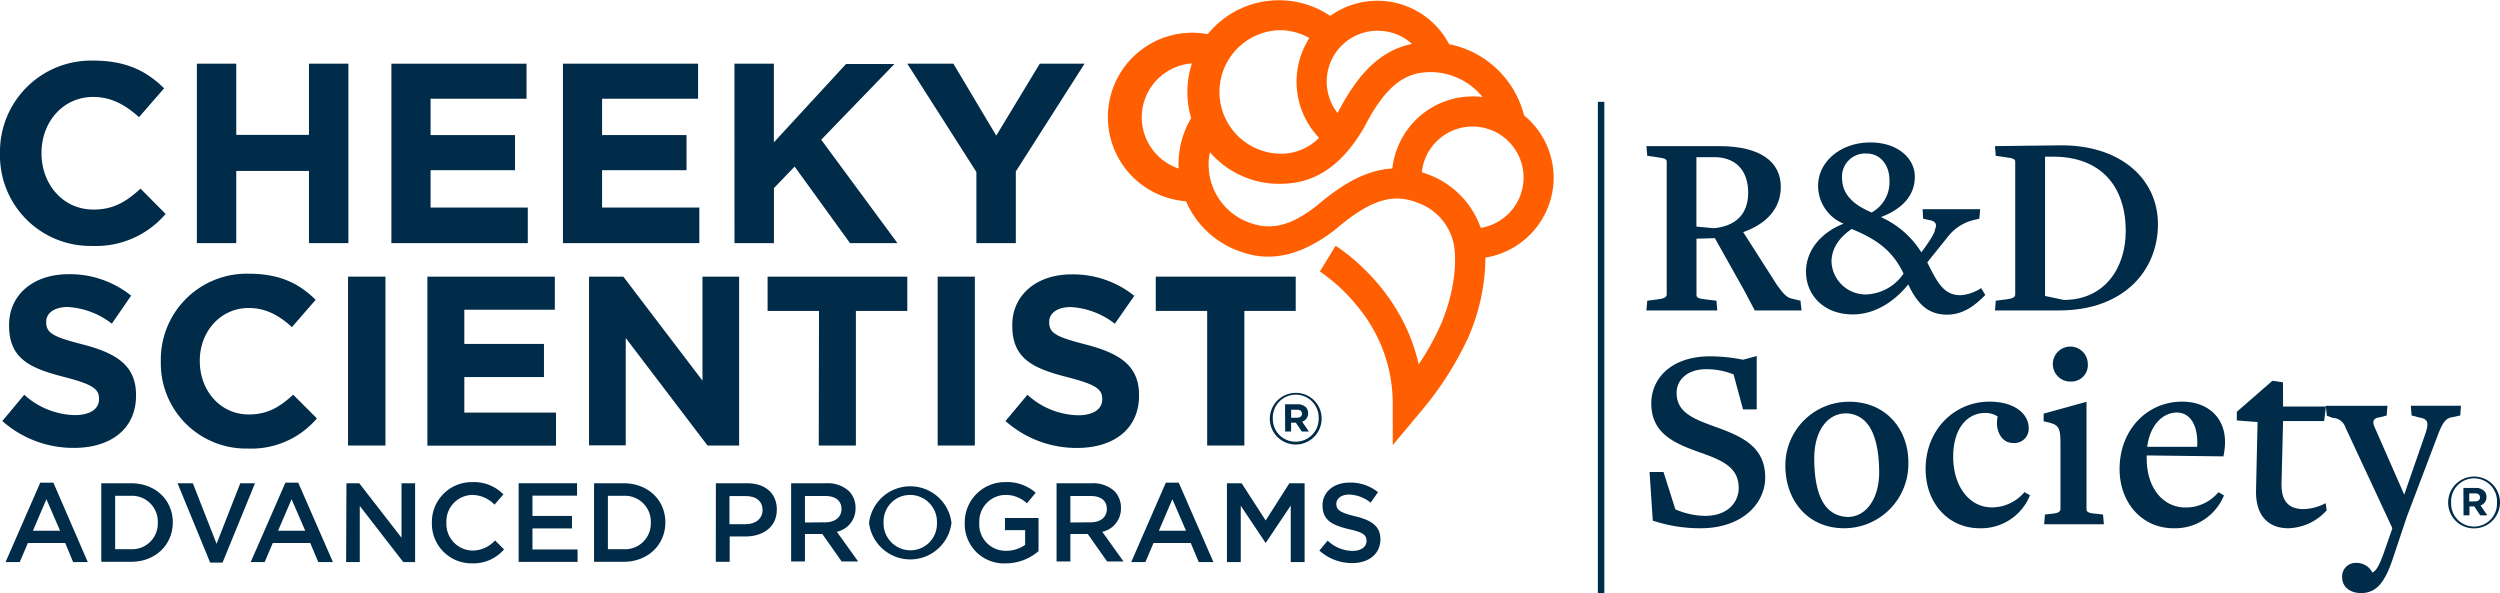 <svg id="Layer_1" data-name="Layer 1" xmlns="http://www.w3.org/2000/svg" viewBox="0 0 421.58 100"><defs><style>.cls-1{fill:#002b49;}.cls-2{fill:#ff5f00;}</style></defs><path class="cls-1" d="M6.79,81.39H9L14.8,94.78H12.33L11,91.57H4.7L3.33,94.78H.94Zm3.34,8.11-2.3-5.32L5.55,89.5Z"/><path class="cls-1" d="M17.08,81.49h5c4.17,0,7.06,2.86,7.06,6.6v0c0,3.74-2.89,6.65-7.06,6.65h-5Zm2.34,2.12v9H22a4.33,4.33,0,0,0,4.61-4.48v0A4.36,4.36,0,0,0,22,83.61Z"/><path class="cls-1" d="M29.94,81.49h2.58l4,10.21,4-10.21H43L37.53,94.87H35.44Z"/><path class="cls-1" d="M48.13,81.39h2.16l5.85,13.39H53.67l-1.35-3.21H46l-1.37,3.21H42.28Zm3.34,8.11-2.3-5.32L46.89,89.5Z"/><path class="cls-1" d="M58.42,81.49h2.16l7.13,9.19V81.49H70V94.78h-2l-7.33-9.46v9.46h-2.3Z"/><path class="cls-1" d="M72.83,88.17v0a6.72,6.72,0,0,1,6.84-6.87,6.92,6.92,0,0,1,5.22,2.07l-1.5,1.73a5.3,5.3,0,0,0-3.74-1.64,4.45,4.45,0,0,0-4.37,4.67v0a4.48,4.48,0,0,0,4.39,4.71,5.14,5.14,0,0,0,3.81-1.71L85,92.65A6.85,6.85,0,0,1,79.59,95,6.68,6.68,0,0,1,72.83,88.17Z"/><path class="cls-1" d="M87.46,81.49h9.85v2.09H89.79V87h6.66v2.11H89.79v3.55H97.4v2.09H87.46Z"/><path class="cls-1" d="M100.18,81.49h4.95c4.18,0,7.07,2.86,7.07,6.6v0c0,3.74-2.89,6.65-7.07,6.65h-4.95Zm2.33,2.12v9h2.62a4.34,4.34,0,0,0,4.62-4.48v0a4.37,4.37,0,0,0-4.62-4.52Z"/><path class="cls-1" d="M120.72,81.49H126c3.12,0,5,1.76,5,4.44v0c0,3-2.39,4.54-5.31,4.54h-2.64v4.27h-2.34Zm5,6.91c1.77,0,2.87-1,2.87-2.37v0c0-1.56-1.12-2.38-2.87-2.38h-2.71V88.4Z"/><path class="cls-1" d="M133.41,81.49h5.92a5.36,5.36,0,0,1,3.84,1.33,4,4,0,0,1,1.1,2.86v0a4,4,0,0,1-3.15,4l3.59,5h-2.78l-3.26-4.63h-2.93v4.63h-2.33Zm5.75,6.59c1.67,0,2.74-.88,2.74-2.23v0c0-1.43-1-2.21-2.76-2.21h-3.4v4.47Z"/><path class="cls-1" d="M146.55,88.17v0a7,7,0,0,1,13.9,0v0a7,7,0,0,1-13.9,0Zm11.45,0v0a4.54,4.54,0,0,0-4.52-4.71A4.47,4.47,0,0,0,149,88.09v0a4.54,4.54,0,0,0,4.52,4.71A4.47,4.47,0,0,0,158,88.17Z"/><path class="cls-1" d="M162.69,88.17v0a6.77,6.77,0,0,1,6.85-6.87,7.22,7.22,0,0,1,5.11,1.8l-1.48,1.77a5.24,5.24,0,0,0-3.72-1.41,4.48,4.48,0,0,0-4.31,4.67v0a4.44,4.44,0,0,0,4.52,4.75,5.43,5.43,0,0,0,3.21-1V89.4h-3.4V87.35h5.66v5.59A8.48,8.48,0,0,1,169.58,95,6.6,6.6,0,0,1,162.69,88.17Z"/><path class="cls-1" d="M178.17,81.49h5.92a5.36,5.36,0,0,1,3.84,1.33,4,4,0,0,1,1.1,2.86v0a4,4,0,0,1-3.15,4l3.58,5h-2.77l-3.26-4.63H180.5v4.63h-2.33Zm5.75,6.59c1.67,0,2.73-.88,2.73-2.23v0c0-1.43-1-2.21-2.75-2.21h-3.4v4.47Z"/><path class="cls-1" d="M196.6,81.39h2.17l5.85,13.39h-2.47l-1.35-3.21h-6.28l-1.37,3.21h-2.39ZM200,89.5l-2.3-5.32-2.28,5.32Z"/><path class="cls-1" d="M206.9,81.49h2.48l4.05,6.28,4-6.28H220V94.78h-2.34V85.25l-4.19,6.26h-.08l-4.16-6.23v9.5H206.9Z"/><path class="cls-1" d="M222.49,92.84l1.4-1.67a6.17,6.17,0,0,0,4.2,1.73c1.44,0,2.35-.69,2.35-1.67v0c0-1-.53-1.46-3-2-2.83-.69-4.42-1.52-4.42-4v0c0-2.28,1.9-3.85,4.54-3.85A7.39,7.39,0,0,1,232.38,83l-1.25,1.76a6.07,6.07,0,0,0-3.61-1.36c-1.37,0-2.17.7-2.17,1.57v0c0,1,.61,1.48,3.18,2.09,2.8.68,4.25,1.69,4.25,3.89v0c0,2.49-2,4-4.75,4A8.15,8.15,0,0,1,222.49,92.84Z"/><rect class="cls-1" x="269.45" y="17.17" width="1.09" height="82.83"/><path class="cls-1" d="M0,25.94v-.09A15.36,15.36,0,0,1,15.75,10.22c5.7,0,9.11,1.9,11.92,4.67l-4.23,4.87c-2.33-2.11-4.71-3.41-7.73-3.41C10.62,16.35,7,20.58,7,25.76v.09c0,5.18,3.58,9.49,8.76,9.49,3.45,0,5.57-1.38,7.94-3.53l4.23,4.27a15.44,15.44,0,0,1-12.39,5.39A15.24,15.24,0,0,1,0,25.94Z"/><path class="cls-1" d="M33.2,10.74h6.64v12H52.1v-12h6.65V41H52.1V28.83H39.84V41H33.2Z"/><path class="cls-1" d="M66,10.74H88.79v5.91H72.61v6.13H86.85V28.7H72.61V35H89V41H66Z"/><path class="cls-1" d="M94.93,10.74h22.79v5.91H101.53v6.13h14.24V28.7H101.53V35h16.4V41h-23Z"/><path class="cls-1" d="M123.85,10.74h6.65V24l12.17-13.21h8.16L138.48,23.56,151.34,41h-8L134,28.09l-3.49,3.63V41h-6.65Z"/><path class="cls-1" d="M164.65,29,153,10.74h7.77L168,22.87l7.34-12.13h7.55L171.3,28.91V41h-6.65Z"/><path class="cls-1" d="M.39,71l3.7-4.43A13.09,13.09,0,0,0,12.59,70c2.57,0,4.11-1,4.11-2.69v-.08c0-1.59-1-2.4-5.73-3.62-5.74-1.47-9.44-3-9.44-8.71v-.08c0-5.17,4.15-8.58,10-8.58a16.45,16.45,0,0,1,10.58,3.62l-3.25,4.72a13.37,13.37,0,0,0-7.41-2.81c-2.4,0-3.66,1.1-3.66,2.48v.08c0,1.87,1.22,2.48,6.15,3.75,5.77,1.5,9,3.58,9,8.54v.08c0,5.66-4.31,8.83-10.46,8.83A18.07,18.07,0,0,1,.39,71Z"/><path class="cls-1" d="M27.12,61v-.08A14.48,14.48,0,0,1,42,46.16c5.37,0,8.58,1.79,11.23,4.4l-4,4.6c-2.2-2-4.43-3.22-7.28-3.22-4.8,0-8.26,4-8.26,8.87v.08c0,4.89,3.38,9,8.26,9,3.25,0,5.25-1.3,7.49-3.33l4,4a14.56,14.56,0,0,1-11.68,5.08A14.37,14.37,0,0,1,27.12,61Z"/><path class="cls-1" d="M58.69,46.65H65V75.13H58.69Z"/><path class="cls-1" d="M72.07,46.65H93.56v5.58H78.3V58H91.73v5.58H78.3v6H93.76v5.57H72.07Z"/><path class="cls-1" d="M99.33,46.65h5.78l13.35,17.54V46.65h6.18V75.13h-5.33L105.52,57v18.1H99.33Z"/><path class="cls-1" d="M138.11,52.43h-8.67V46.65H153v5.78h-8.67v22.7h-6.26Z"/><path class="cls-1" d="M158.12,46.65h6.27V75.13h-6.27Z"/><path class="cls-1" d="M169.56,71l3.7-4.43a13.09,13.09,0,0,0,8.5,3.46c2.57,0,4.11-1,4.11-2.69v-.08c0-1.59-1-2.4-5.73-3.62-5.74-1.47-9.44-3-9.44-8.71v-.08c0-5.17,4.15-8.58,10-8.58a16.45,16.45,0,0,1,10.58,3.62L188,54.59a13.37,13.37,0,0,0-7.41-2.81c-2.4,0-3.66,1.1-3.66,2.48v.08c0,1.87,1.22,2.48,6.15,3.75,5.77,1.5,9,3.58,9,8.54v.08c0,5.66-4.31,8.83-10.46,8.83A18.07,18.07,0,0,1,169.56,71Z"/><path class="cls-1" d="M203.57,52.43H194.9V46.65h23.6v5.78h-8.66v22.7h-6.27Z"/><path class="cls-2" d="M262,30a13.65,13.65,0,0,0-5-10.55,16.31,16.31,0,0,0-12.63-12,13.66,13.66,0,0,0-20.05-4.77,15.48,15.48,0,0,0-20.66,3.08A14.23,14.23,0,1,0,200,33.94a15.38,15.38,0,0,0,8.42,8.2c3.49,1.41,9,2.59,16.75-3.43l.09-.07c5.72-4.9,9.6-6.14,13.84-4.43a9.37,9.37,0,0,1,6.07,7.07c.64,3.72-.27,9.1-2.31,13.68a42.5,42.5,0,0,1-3.63,6.48c-2.88-13-13.5-19.66-14-20l-2.66,4.35a28.64,28.64,0,0,1,6.23,5.74,25.57,25.57,0,0,1,6.06,16.54v7l4.51-5.41A54.8,54.8,0,0,0,247.55,57a34.17,34.17,0,0,0,2.94-13.56A13.71,13.71,0,0,0,262,30ZM232.33,5.19A8.57,8.57,0,0,1,238.1,7.4c-6.3,1.31-9.87,6.53-12.54,11.66h0a8.58,8.58,0,0,1,6.77-13.88Zm-16.59-.1a10.32,10.32,0,0,1,5.06,1.32,13.67,13.67,0,0,0,1.64,16.83,9,9,0,0,1-6.7,2.68,10.42,10.42,0,0,1,0-20.83ZM192.53,19.8A9.15,9.15,0,0,1,201,10.69a15.4,15.4,0,0,0-.77,4.82,15.2,15.2,0,0,0,.64,4.4,14.87,14.87,0,0,0-1,2,15.46,15.46,0,0,0-1.12,6.51A9.16,9.16,0,0,1,192.53,19.8ZM222,34.73c-4.45,3.45-7.84,4.23-11.67,2.68a10.38,10.38,0,0,1-6.3-11.74A15.46,15.46,0,0,0,215.74,31c3.77,0,9.34-1,14.26-9.45l.06-.11c3.46-6.68,6.6-9.28,11.17-9.28A11.29,11.29,0,0,1,250,16.36a12.06,12.06,0,0,0-1.6-.1,13.62,13.62,0,0,0-12.29,7.64,13.77,13.77,0,0,0-1.32,4.51C229.85,28.71,225.64,31.63,222,34.73Zm27.7,3.7A14.83,14.83,0,0,0,241,29.48c-.42-.16-.82-.3-1.23-.43a8.46,8.46,0,0,1,.83-2.9,8.6,8.6,0,1,1,9.08,12.28Z"/><path class="cls-1" d="M299.68,48.1c1.24,1.72,1.72,2.12,2.66,2.3l1.28.31.18,1.64h-7.89l-1.73-3.28-5-8.91-3.1.09v9.49c0,.44.31.62,1.59.75l1.78.22.13,1.64H277.64l.14-1.64,1.72-.22c1.11-.13,1.56-.4,1.56-.8V27.26c0-.4-.27-.58-1.64-.75l-1.64-.23-.14-1.64h12.24c7.14,0,10.42,2.75,10.42,6.88,0,3.67-2.44,6.25-6.34,7.62ZM288.5,26.51l-2.43,0V38.21l2.92.27c3.5-.31,5.81-2.18,5.81-6S292.58,26.28,288.5,26.51Z"/><path class="cls-1" d="M328.31,53.06c-3.19,0-5-1.86-6.52-5.1-2.17,2.71-5.45,5.06-9.35,5.06-5,0-7.89-3.37-7.89-7.19s2.79-6.73,6.34-8.11a6.9,6.9,0,0,1-4.3-6.38c0-4.08,3.81-7.32,8.82-7.32,4.57,0,7.49,2.66,7.49,5.77s-2,5.4-5.72,6.82A15.48,15.48,0,0,1,324,42.55s2.3-3,2.3-3.85c.44-1,0-1.42-1-1.6l-1-.22-.09-1.6h9.71l-.14,1.6-1.15.27a7.84,7.84,0,0,0-4.17,2.79L325,44.24c1.77,3.63,2.92,5.54,5.58,5.54a7,7,0,0,0,3.5-1.2l.71,1.16C332.88,51.69,330.93,53.06,328.31,53.06ZM312.26,38.61c-2,1.37-3.37,3.15-3.41,5.5a5.76,5.76,0,0,0,5.94,5.54A8,8,0,0,0,321,46.14C319.05,42,316.07,40.2,312.26,38.61Zm2.49-12.72a3.9,3.9,0,0,0-4.13,4c0,2.66,1.55,4.47,5,5.94a5.83,5.83,0,0,0,3-5.46C318.65,28.15,317.32,25.89,314.75,25.89Z"/><path class="cls-1" d="M347.24,52.35H336.42l.13-1.64,1.73-.22c1.11-.13,1.55-.4,1.55-.8V27.26c0-.4-.26-.58-1.64-.75l-1.64-.23-.13-1.64,10.9-.13c10.11-.13,16.58,5.54,16.58,13.3S358.19,52.35,347.24,52.35Zm-1-25.93h-1.38V49.91l3.19.67c6.65,0,10.42-5.14,10.42-11.66C358.45,31.47,354.33,26.42,346.22,26.42Z"/><path class="cls-1" d="M287,89.08a25.14,25.14,0,0,1-8.29-1.29l-.54-8.2h2.35l2,6.3a12.81,12.81,0,0,0,5.05,1.1c3.82,0,5.63-2.35,5.63-4.69,0-3.64-3-4.75-6.74-6.08-4.38-1.55-8-3.28-8-8.2,0-4,3.1-7.85,9.75-7.93a28.19,28.19,0,0,1,5.72.57l2.31-.62v9h-2.31l-1.59-5.9a12.2,12.2,0,0,0-4.61-.88c-3.33,0-5,1.9-5,4,0,3.33,2.92,4.39,6.42,5.68,4.75,1.68,8.52,3.45,8.52,8.6C297.64,85,293.73,89,287,89.08Z"/><path class="cls-1" d="M311,89.08c-6.16,0-9.93-4.7-9.93-10.55a10.71,10.71,0,0,1,10.81-10.78c6.08,0,9.93,4.57,9.93,10.2A10.84,10.84,0,0,1,311,89.08Zm3.68-17.87a4.6,4.6,0,0,0-3.42-1.5c-3,0-5.32,2.83-5.32,7.58,0,3.59.62,6.73,2.22,8.42a4.85,4.85,0,0,0,3.46,1.46c2.92,0,5.27-2.88,5.27-7.58C316.87,76,316.21,72.81,314.66,71.21Z"/><path class="cls-1" d="M333.85,89.08c-5.28,0-9.13-4.21-9.13-10,0-6.6,4.83-11.35,10.77-11.35,4.26,0,6.61,2.09,6.61,4.44a2.4,2.4,0,0,1-2.71,2.52c-1.86,0-3-2.12-2.53-4.38v-.09a3.82,3.82,0,0,0-2.12-.58c-3,0-5.37,2.62-5.37,7.36,0,5,2.71,8.56,6.52,8.56a7.17,7.17,0,0,0,5.5-2.58l.93.54A8.87,8.87,0,0,1,333.85,89.08Z"/><path class="cls-1" d="M344.71,88.41l.13-1.64,1.11-.13c1.06-.09,1.51-.31,1.51-.84V74.89c0-2.79-.31-3.19-1.91-3.63l-.93-.22,0-1.29,7.23-2V85.84c0,.45.27.71,1.69.8l1.1.13.14,1.64Zm4.56-24.07a2.95,2.95,0,1,1,2.8-3A2.77,2.77,0,0,1,349.27,64.34Z"/><path class="cls-1" d="M366.52,89.08c-5.23,0-9.09-4.21-9.09-10,0-6.56,4.61-11.35,10.55-11.35,4.26,0,7.23,2.62,7.23,6.79a11.61,11.61,0,0,1-.27,2.44L362,76.8v.49c0,5,2.75,8.29,6.56,8.29A7.17,7.17,0,0,0,374.1,83l.93.54A8.89,8.89,0,0,1,366.52,89.08Zm.57-19.51c-2.3,0-4.52,2-5,5.77l8.42,0C370.73,71.7,369.31,69.57,367.09,69.57Z"/><path class="cls-1" d="M385.89,89.08c-3.19,0-5.54-1.91-5.45-6.39l.26-11.52-3.5-.27,0-1.46,6-5.23,1.78.26L385,68.55h7.23L391.92,71H385l-.26,10.46c-.09,3.33,1.46,4.39,3.72,4.39a8.4,8.4,0,0,0,3.72-1l.18,1.2A9,9,0,0,1,385.89,89.08Z"/><path class="cls-1" d="M414.88,70.06l-1.24.27c-1.2.17-1.69.84-2.53,3l-5.23,13.78-2.39,7.14c-1.29,3.86-2.71,5.76-5.32,5.76-1.91,0-3.2-1.06-3.2-2.61a2.27,2.27,0,0,1,2.35-2.48,3,3,0,0,1,2.75,1.64c.67-.36,1.11-1.16,1.82-3.06l1.51-4.3V89l-7.89-16.94a2.32,2.32,0,0,0-2.13-1.59l-1-.36-.17-1.68H402.6l-.13,1.64-1.2.31c-.89.09-1.33.58-.84,1.64l5,11.39L409,73.12c.62-1.82.44-2.48-1-2.71l-1.33-.35-.13-1.64H415Z"/><path class="cls-1" d="M214.13,70.62v0a4.38,4.38,0,0,1,4.39-4.37,4.33,4.33,0,0,1,4.35,4.34v0a4.37,4.37,0,0,1-8.74,0Zm8.24,0v0a3.87,3.87,0,1,0-7.73,0v0a3.8,3.8,0,0,0,3.85,3.86A3.85,3.85,0,0,0,222.37,70.6Zm-5.67-2.45h2.07a2,2,0,0,1,1.44.5,1.43,1.43,0,0,1,.38,1v0a1.45,1.45,0,0,1-1,1.44l1.13,1.66h-1.19l-1-1.49h-.81v1.49h-1Zm2.06,2.27c.52,0,.79-.28.79-.67v0c0-.45-.31-.68-.82-.68h-1v1.37Z"/><path class="cls-1" d="M412.84,84.73v0a4.37,4.37,0,0,1,8.74,0v0a4.38,4.38,0,0,1-4.39,4.37A4.33,4.33,0,0,1,412.84,84.73Zm8.23,0v0a3.87,3.87,0,1,0-7.73,0v0a3.87,3.87,0,1,0,7.73,0Zm-5.66-2.45h2.06a2,2,0,0,1,1.44.51,1.4,1.4,0,0,1,.39,1v0a1.44,1.44,0,0,1-1,1.44l1.14,1.67h-1.2l-1-1.5h-.81v1.5h-1Zm2,2.27c.52,0,.8-.28.8-.67v0c0-.45-.32-.68-.82-.68h-1v1.37Z"/></svg>